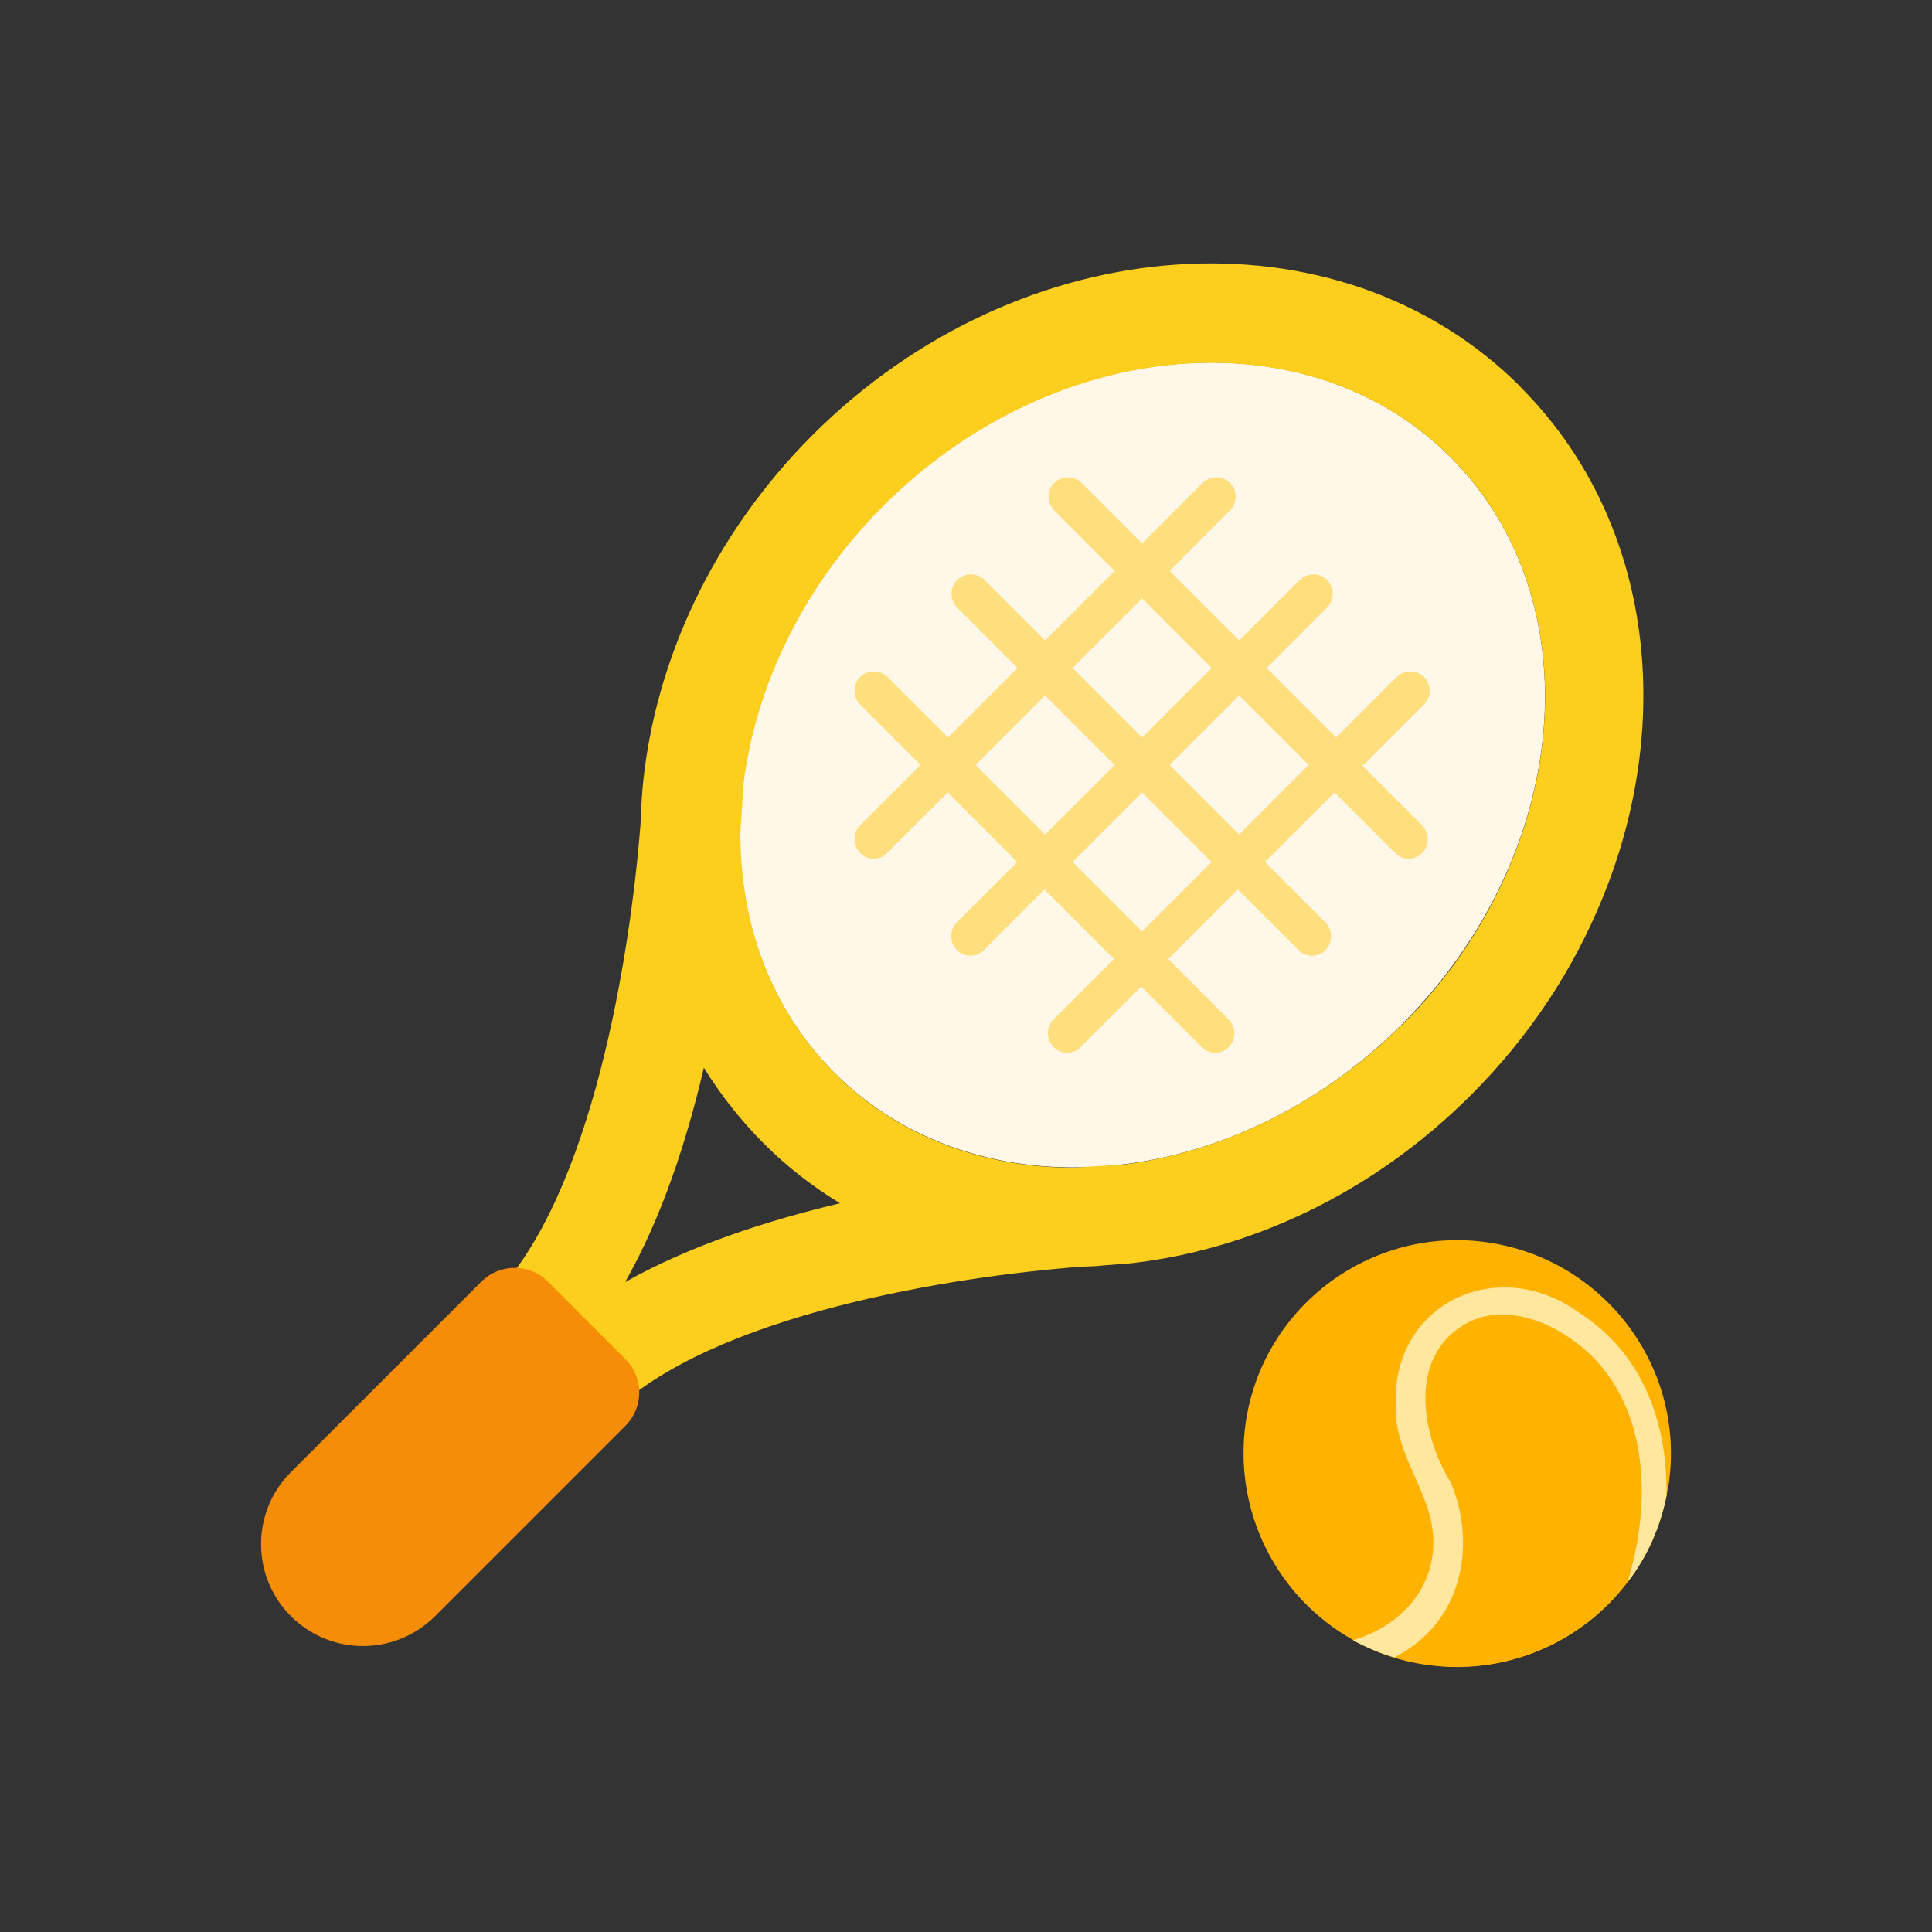 <svg width="48" height="48" viewBox="0 0 48 48" fill="none" xmlns="http://www.w3.org/2000/svg">
<rect x="0" y="0" width="48" height="48" fill="#333333" stroke="none"/>
<path d="M36.034 11.355C32.482 7.803 26.158 8.342 21.939 12.56C17.72 16.779 17.173 23.104 20.733 26.656C24.285 30.208 30.61 29.669 34.829 25.451C39.048 21.232 39.594 14.907 36.034 11.355Z" fill="#FFF8E9"/>
<path d="M33.88 19.006L35.383 17.503C35.568 17.318 35.568 17.013 35.383 16.82C35.198 16.635 34.893 16.635 34.7 16.82L33.197 18.323L31.47 16.595L32.972 15.092C33.157 14.907 33.157 14.602 32.972 14.409C32.788 14.224 32.482 14.224 32.289 14.409L30.787 15.912L29.059 14.184L30.561 12.681C30.746 12.496 30.746 12.191 30.561 11.998C30.377 11.813 30.071 11.813 29.878 11.998L28.376 13.501L26.873 11.998C26.688 11.813 26.383 11.813 26.19 11.998C26.005 12.183 26.005 12.488 26.19 12.681L27.693 14.184L25.965 15.912L24.462 14.409C24.277 14.224 23.972 14.224 23.779 14.409C23.594 14.594 23.594 14.899 23.779 15.092L25.282 16.595L23.554 18.323L22.051 16.82C21.866 16.635 21.561 16.635 21.368 16.82C21.183 17.005 21.183 17.31 21.368 17.503L22.871 19.006L21.368 20.508C21.183 20.693 21.183 20.998 21.368 21.191C21.465 21.288 21.585 21.336 21.706 21.336C21.826 21.336 21.955 21.288 22.043 21.191L23.546 19.689L25.274 21.416L23.771 22.919C23.586 23.104 23.586 23.409 23.771 23.602C23.867 23.699 23.988 23.747 24.108 23.747C24.229 23.747 24.358 23.699 24.446 23.602L25.949 22.099L27.677 23.827L26.174 25.33C25.989 25.515 25.989 25.82 26.174 26.013C26.27 26.11 26.391 26.158 26.511 26.158C26.632 26.158 26.76 26.11 26.849 26.013L28.352 24.51L29.854 26.013C29.951 26.11 30.071 26.158 30.192 26.158C30.312 26.158 30.441 26.11 30.529 26.013C30.714 25.828 30.714 25.523 30.529 25.33L29.027 23.827L30.754 22.099L32.257 23.602C32.353 23.699 32.474 23.747 32.595 23.747C32.715 23.747 32.844 23.699 32.932 23.602C33.117 23.417 33.117 23.112 32.932 22.919L31.429 21.416L33.157 19.689L34.66 21.191C34.756 21.288 34.877 21.336 34.997 21.336C35.118 21.336 35.247 21.288 35.335 21.191C35.52 21.006 35.52 20.701 35.335 20.508L33.832 19.006H33.88ZM28.376 14.867L30.103 16.595L28.376 18.323L26.648 16.595L28.376 14.867ZM24.237 19.006L25.965 17.278L27.693 19.006L25.965 20.733L24.237 19.006ZM28.376 23.144L26.648 21.416L28.376 19.689L30.103 21.416L28.376 23.144ZM30.787 20.733L29.059 19.006L30.787 17.278L32.514 19.006L30.787 20.733Z" fill="#FFDE7E"/>
<path d="M37.778 9.611C33.254 5.087 25.362 5.633 20.179 10.817C17.704 13.3 16.289 16.402 15.976 19.456C15.976 19.488 15.968 19.512 15.968 19.544C15.936 19.865 15.928 20.187 15.912 20.5C15.663 23.642 14.73 29.726 12.223 32.233L13.405 33.414L13.967 33.977L15.148 35.158C17.656 32.651 23.731 31.703 26.881 31.47C27.066 31.462 27.243 31.462 27.428 31.437L27.845 31.405H27.918C30.98 31.1 34.081 29.677 36.557 27.194C38.019 25.732 39.104 24.06 39.819 22.3C41.644 17.832 41.017 12.85 37.77 9.611H37.778ZM15.534 31.847C16.442 30.248 17.061 28.352 17.487 26.527C17.905 27.202 18.403 27.837 18.982 28.416C19.56 28.994 20.195 29.485 20.87 29.895C19.046 30.328 17.141 30.947 15.542 31.847H15.534ZM34.829 25.459C32.796 27.484 30.272 28.657 27.813 28.946C27.773 28.946 27.709 28.946 27.612 28.954C27.419 28.962 27.114 28.978 26.72 29.011C24.462 29.018 22.325 28.255 20.741 26.664C19.15 25.073 18.387 22.935 18.395 20.685C18.435 20.09 18.459 19.697 18.459 19.576C18.748 17.109 19.922 14.594 21.947 12.569C26.166 8.35 32.49 7.811 36.042 11.363C38.646 13.967 39.048 18.057 37.416 21.73C36.822 23.064 35.97 24.334 34.837 25.459H34.829Z" fill="#FCCE1D"/>
<path d="M13.61 31.84L15.542 33.772C15.996 34.227 15.996 34.965 15.542 35.42L10.808 40.154C9.819 41.142 8.217 41.142 7.228 40.154C6.239 39.165 6.239 37.562 7.228 36.574L11.962 31.84C12.416 31.386 13.155 31.386 13.61 31.84Z" fill="#F58D06"/>
<path d="M41.451 36.918C41.434 36.99 41.419 37.063 41.41 37.135C41.25 37.947 40.92 38.686 40.438 39.305C39.305 40.816 37.384 41.651 35.391 41.346C35.134 41.306 34.877 41.25 34.644 41.169C34.282 41.065 33.937 40.92 33.615 40.743C31.735 39.691 30.618 37.553 30.955 35.303C31.405 32.41 34.122 30.425 37.015 30.875C39.908 31.325 41.901 34.033 41.451 36.926V36.918Z" fill="#FFB200"/>
<path d="M40.968 38.429C39.98 40.47 37.738 41.716 35.391 41.354C34.941 41.29 34.515 41.161 34.113 40.992C36.082 40.221 36.38 38.172 35.528 36.621C34.097 34.017 36.002 31.405 38.605 32.643C40.824 33.696 41.402 36.139 40.968 38.437V38.429Z" fill="#FFB200"/>
<path d="M41.41 37.135C41.25 37.947 40.92 38.686 40.438 39.305C41.113 37.095 40.928 34.443 38.871 33.157C38.123 32.675 37.191 32.482 36.468 32.86C34.989 33.639 35.279 35.592 36.042 36.83C36.565 38.051 36.452 39.594 35.456 40.591C35.214 40.832 34.933 41.025 34.644 41.177C34.282 41.073 33.937 40.928 33.615 40.751C34.917 40.366 35.881 39.233 35.544 37.738C35.319 36.806 34.652 35.97 34.676 34.957C34.556 32.378 37.207 31.156 39.216 32.603C40.808 33.607 41.434 35.359 41.402 37.143L41.41 37.135Z" fill="#FFE79D"/>
</svg>
